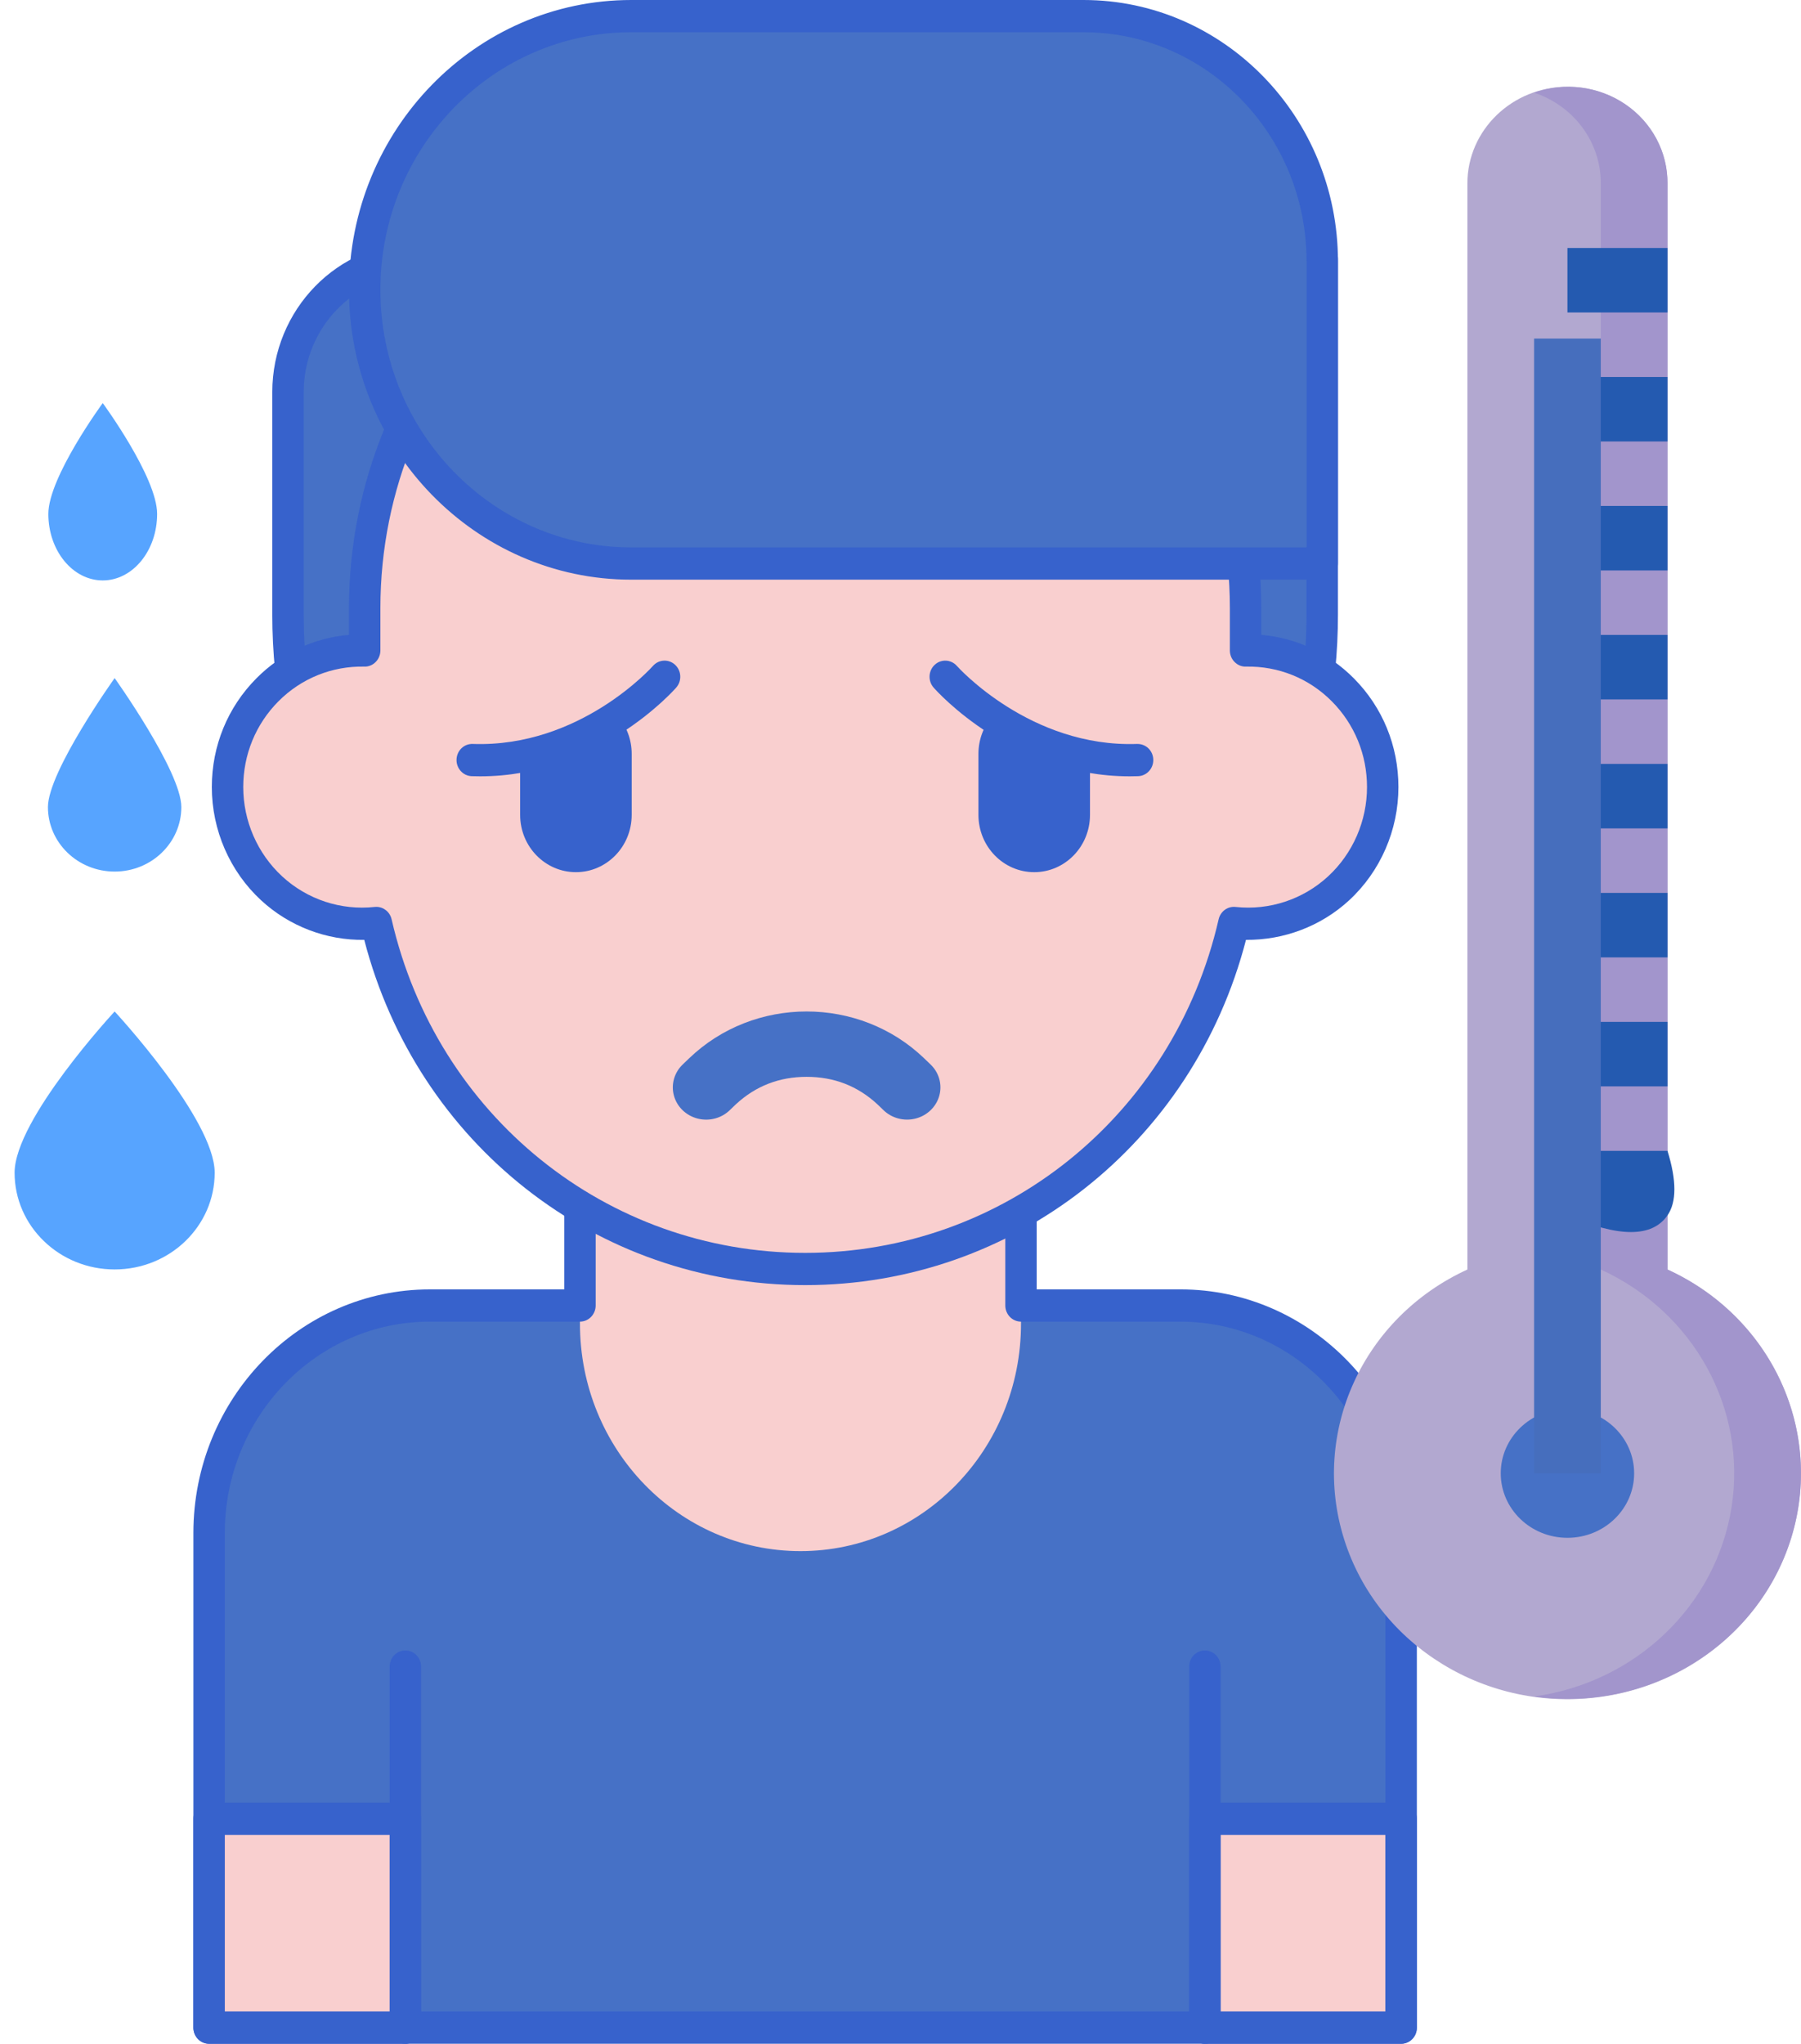 <?xml version="1.0" encoding="UTF-8" standalone="no"?><!-- Generator: Gravit.io --><svg xmlns="http://www.w3.org/2000/svg" xmlns:xlink="http://www.w3.org/1999/xlink" style="isolation:isolate" viewBox="241 186 447.027 507.048" width="447.027pt" height="507.048pt"><defs><clipPath id="_clipPath_3MD9QV5UWXQvy30AKArgE7XAKop0NoSm"><rect x="241" y="186" width="447.027" height="507.048"/></clipPath></defs><g clip-path="url(#_clipPath_3MD9QV5UWXQvy30AKArgE7XAKop0NoSm)"><g><g><g><g><path d=" M 533.99 509.89 L 347.69 509.89 C 317.429 509.89 292.897 535.172 292.897 566.36 L 292.897 612.066 L 292.897 637.226 L 341.616 637.226 L 341.616 689.046 L 540.062 689.046 L 540.062 637.226 L 588.781 637.226 L 588.781 612.066 L 588.781 566.36 C 588.783 535.174 564.251 509.89 533.99 509.89 L 533.99 509.89 Z " fill="rgb(70,113,198)"/></g></g><g><g><path d=" M 384.952 460.764 L 384.952 514.408 L 384.952 514.414 C 384.952 545.57 409.459 570.826 439.688 570.826 C 469.904 570.826 494.424 545.588 494.424 514.408 C 494.424 503.556 494.424 471.98 494.424 460.764 L 384.952 460.764 Z " fill="rgb(249,207,207)"/></g></g><g><g><path d=" M 292.897 637.228 L 341.616 637.228 L 341.616 689.048 L 292.897 689.048 L 292.897 637.228 Z " fill="rgb(249,207,207)"/></g></g><g><g><path d=" M 540.064 637.228 L 588.783 637.228 L 588.783 689.048 L 540.064 689.048 L 540.064 637.228 Z " fill="rgb(249,207,207)"/></g></g><g><g><path d=" M 588.783 693.048 L 292.897 693.048 C 290.746 693.048 289 691.256 289 689.048 L 289 566.362 C 289 533.018 315.328 505.892 347.69 505.892 L 381.055 505.892 L 381.055 460.764 C 381.055 458.556 382.801 456.764 384.952 456.764 L 494.424 456.764 C 496.576 456.764 498.322 458.556 498.322 460.764 L 498.322 505.89 L 533.99 505.89 C 566.352 505.89 592.68 533.016 592.68 566.36 L 592.68 689.046 C 592.68 691.256 590.934 693.048 588.783 693.048 L 588.783 693.048 Z  M 296.795 685.048 L 584.885 685.048 L 584.885 566.362 C 584.885 537.43 562.053 513.892 533.99 513.892 L 494.424 513.892 C 492.273 513.892 490.527 512.1 490.527 509.892 L 490.527 464.764 L 388.85 464.764 L 388.85 509.89 C 388.85 512.098 387.104 513.89 384.952 513.89 L 347.69 513.89 C 319.627 513.89 296.795 537.428 296.795 566.36 L 296.795 685.048 Z " fill="rgb(55,98,204)"/></g></g><g><g><path d=" M 341.618 693.048 C 339.467 693.048 337.721 691.256 337.721 689.048 L 337.721 599.47 C 337.721 597.262 339.467 595.47 341.618 595.47 C 343.769 595.47 345.515 597.262 345.515 599.47 L 345.515 689.048 C 345.515 691.256 343.769 693.048 341.618 693.048 Z " fill="rgb(55,98,204)"/></g></g><g><g><path d=" M 540.064 693.048 C 537.913 693.048 536.167 691.256 536.167 689.048 L 536.167 599.47 C 536.167 597.262 537.913 595.47 540.064 595.47 C 542.215 595.47 543.961 597.262 543.961 599.47 L 543.961 689.048 C 543.961 691.256 542.215 693.048 540.064 693.048 Z " fill="rgb(55,98,204)"/></g></g><g><g><path d=" M 341.618 693.048 L 292.897 693.048 C 290.746 693.048 289 691.256 289 689.048 L 289 637.23 C 289 635.022 290.746 633.23 292.897 633.23 L 341.616 633.23 C 343.767 633.23 345.513 635.022 345.513 637.23 L 345.513 689.048 C 345.515 691.256 343.769 693.048 341.618 693.048 L 341.618 693.048 Z  M 296.795 685.048 L 337.719 685.048 L 337.719 641.23 L 296.795 641.23 L 296.795 685.048 Z " fill="rgb(55,98,204)"/></g></g><g><g><path d=" M 588.783 693.048 L 540.064 693.048 C 537.913 693.048 536.167 691.256 536.167 689.048 L 536.167 637.23 C 536.167 635.022 537.913 633.23 540.064 633.23 L 588.783 633.23 C 590.934 633.23 592.68 635.022 592.68 637.23 L 592.68 689.048 C 592.68 691.256 590.934 693.048 588.783 693.048 Z  M 543.961 685.048 L 584.885 685.048 L 584.885 641.23 L 543.961 641.23 L 543.961 685.048 Z " fill="rgb(55,98,204)"/></g></g></g><g><g><g><path d=" M 440.84 470.212 C 369.951 470.212 312.485 411.232 312.485 338.476 L 312.485 283.298 C 312.485 265.01 326.931 250.184 344.749 250.184 L 569.197 250.184 L 569.197 338.476 C 569.197 411.232 511.729 470.212 440.84 470.212 L 440.84 470.212 Z " fill="rgb(70,113,198)"/></g></g><g><g><path d=" M 440.84 474.212 C 367.915 474.212 308.586 413.322 308.586 338.476 L 308.586 283.298 C 308.586 262.834 324.809 246.184 344.747 246.184 L 569.195 246.184 C 571.346 246.184 573.092 247.976 573.092 250.184 L 573.092 338.476 C 573.094 413.32 513.765 474.212 440.84 474.212 Z  M 344.747 254.184 C 329.107 254.184 316.381 267.244 316.381 283.298 L 316.381 338.476 C 316.381 408.91 372.212 466.212 440.838 466.212 C 509.464 466.212 565.295 408.91 565.295 338.476 L 565.295 254.184 L 344.747 254.184 Z " fill="rgb(55,98,204)"/></g></g><g><g><path d=" M 550.162 347.38 L 550.162 336.874 C 550.162 275.466 501.217 225.684 440.842 225.684 C 380.466 225.684 331.522 275.466 331.522 336.874 L 331.522 347.38 C 312.54 346.984 297.479 362.506 297.479 381.266 C 297.479 401.3 314.52 417.146 334.41 414.988 C 345.693 464.182 389.048 500.832 440.844 500.832 C 492.643 500.832 535.995 464.178 547.278 414.988 C 567.141 417.144 584.209 401.328 584.209 381.266 C 584.205 362.496 569.132 346.986 550.162 347.38 Z " fill="rgb(249,207,207)"/></g></g><g><g><path d=" M 440.84 504.832 C 389.054 504.832 344.523 469.782 331.411 419.174 C 322.061 419.316 312.817 415.832 305.803 409.356 C 298.034 402.18 293.577 391.94 293.577 381.266 C 293.577 371.046 297.512 361.462 304.656 354.276 C 310.907 347.988 318.947 344.242 327.621 343.506 L 327.621 336.874 C 327.623 273.358 378.413 221.684 440.84 221.684 C 503.267 221.684 554.057 273.358 554.057 336.874 L 554.057 343.506 C 562.731 344.244 570.771 347.99 577.024 354.278 C 584.168 361.462 588.103 371.048 588.103 381.266 C 588.103 391.942 583.646 402.18 575.879 409.354 C 568.863 415.83 559.629 419.256 550.269 419.174 C 537.157 469.782 492.626 504.832 440.84 504.832 L 440.84 504.832 Z  M 334.41 410.988 C 336.199 410.988 337.783 412.248 338.2 414.072 C 349.376 462.8 391.582 496.832 440.84 496.832 C 490.096 496.832 532.304 462.8 543.478 414.072 C 543.928 412.112 545.725 410.794 547.681 411.01 C 556.065 411.914 564.446 409.15 570.662 403.408 C 576.791 397.748 580.306 389.678 580.306 381.266 C 580.306 373.214 577.202 365.66 571.568 359.992 C 565.878 354.27 558.311 351.23 550.24 351.378 C 549.184 351.424 548.182 350.988 547.434 350.236 C 546.686 349.484 546.265 348.454 546.265 347.378 L 546.265 336.872 C 546.265 277.766 498.973 229.682 440.842 229.682 C 382.711 229.682 335.417 277.77 335.417 336.874 L 335.417 347.38 C 335.417 348.456 334.996 349.484 334.248 350.238 C 333.5 350.99 332.498 351.422 331.442 351.38 C 323.427 351.222 315.804 354.27 310.114 359.992 C 304.478 365.658 301.376 373.214 301.376 381.268 C 301.376 389.68 304.891 397.75 311.022 403.412 C 317.236 409.152 325.615 411.918 334.001 411.01 C 334.137 410.994 334.273 410.988 334.41 410.988 L 334.41 410.988 Z " fill="rgb(55,98,204)"/></g></g><g><g><path d=" M 569.197 325.814 L 397.685 325.814 C 361.143 325.814 331.522 295.412 331.522 257.908 C 331.522 220.404 361.143 190.002 397.685 190.002 L 509.949 190.002 C 542.671 190.002 569.197 217.226 569.197 250.81 L 569.197 325.814 Z " fill="rgb(70,113,198)"/></g></g><g><g><path d=" M 569.197 329.814 L 397.683 329.814 C 359.051 329.814 327.623 297.558 327.623 257.908 C 327.623 218.258 359.051 186 397.683 186 L 509.947 186 C 544.766 186 573.092 215.074 573.092 250.808 L 573.092 325.812 C 573.094 328.022 571.348 329.814 569.197 329.814 L 569.197 329.814 Z  M 397.683 194 C 363.349 194 335.417 222.668 335.417 257.906 C 335.417 293.144 363.349 321.812 397.683 321.812 L 565.299 321.812 L 565.299 250.808 C 565.299 219.484 540.469 194 509.949 194 L 397.683 194 Z " fill="rgb(55,98,204)"/></g></g><g><g><g><path d=" M 487.283 363.686 C 485.157 366.184 483.861 369.442 483.861 373.018 L 483.861 388.174 C 483.861 396.02 490.059 402.382 497.704 402.382 C 505.351 402.382 511.547 396.02 511.547 388.174 L 511.547 373.706 C 501.638 371.928 493.374 367.754 487.283 363.686 L 487.283 363.686 Z " fill="rgb(55,98,204)"/></g></g><g><g><path d=" M 370.105 373.692 L 370.105 388.174 C 370.105 396.02 376.304 402.382 383.949 402.382 C 391.593 402.382 397.792 396.02 397.792 388.174 L 397.792 373.018 C 397.792 369.426 396.483 366.154 394.341 363.652 C 388.263 367.722 380.007 371.902 370.105 373.692 L 370.105 373.692 Z " fill="rgb(55,98,204)"/></g></g><g><g><path d=" M 521.406 378.602 C 492.339 378.602 473.525 357.494 472.722 356.574 C 471.284 354.93 471.416 352.402 473.016 350.926 C 474.614 349.45 477.075 349.586 478.515 351.224 C 478.724 351.462 496.71 371.496 523.23 370.57 C 525.428 370.524 527.185 372.226 527.257 374.432 C 527.33 376.64 525.644 378.49 523.495 378.566 C 522.793 378.59 522.095 378.602 521.406 378.602 L 521.406 378.602 Z " fill="rgb(55,98,204)"/></g></g><g><g><path d=" M 360.169 378.602 C 359.477 378.602 358.784 378.59 358.08 378.566 C 355.929 378.49 354.245 376.64 354.317 374.432 C 354.389 372.224 356.167 370.49 358.345 370.57 C 384.985 371.506 402.878 351.43 403.055 351.228 C 404.493 349.582 406.957 349.448 408.558 350.926 C 410.16 352.402 410.293 354.93 408.853 356.574 C 408.05 357.494 389.233 378.602 360.169 378.602 L 360.169 378.602 Z " fill="rgb(55,98,204)"/></g></g></g></g></g><clipPath id="_clipPath_ygGesVcMg3U5pivjNFsD8soQ4SaDrofx"><rect x="241" y="207.524" width="447.027" height="464" transform="matrix(1,0,0,1,0,0)" fill="rgb(255,255,255)"/></clipPath><g clip-path="url(#_clipPath_ygGesVcMg3U5pivjNFsD8soQ4SaDrofx)"><g><g><path d=" M 286.01 386.233 C 286.01 377.393 269.455 354.233 269.455 354.233 C 269.455 354.233 252.899 377.393 252.899 386.233 C 252.899 395.069 260.311 402.233 269.455 402.233 C 278.599 402.233 286.01 395.069 286.01 386.233 Z " fill="rgb(87,164,255)"/><path d=" M 269.455 500.943 C 283.17 500.943 294.288 490.198 294.288 476.943 C 294.288 463.687 269.455 436.943 269.455 436.943 C 269.455 436.943 244.622 463.687 244.622 476.943 C 244.622 490.198 255.74 500.943 269.455 500.943 Z " fill="rgb(87,164,255)"/><path d=" M 687.999 551.524 C 688.018 579.275 667.004 602.854 638.604 606.948 C 610.203 611.042 582.983 594.416 574.622 567.868 C 566.26 541.32 579.278 512.857 605.221 500.964 L 605.221 231.524 C 605.221 218.269 616.34 207.524 630.055 207.524 C 643.77 207.524 654.888 218.269 654.888 231.524 L 654.888 500.964 C 675.14 510.183 688.046 529.89 687.999 551.524 Z " fill="rgb(178,168,208)"/><path d=" M 654.888 500.964 L 654.888 231.524 C 654.958 223.712 651.055 216.365 644.446 211.868 C 637.836 207.37 629.363 206.297 621.777 208.996 C 631.722 212.299 638.381 221.361 638.333 231.524 L 638.333 500.964 C 661.419 511.526 674.613 535.466 670.798 559.876 C 666.983 584.285 647.062 603.391 621.777 606.892 C 650.139 610.89 677.257 594.228 685.545 567.712 C 693.833 541.196 680.796 512.81 654.888 500.964 Z " fill="rgb(162,149,204)"/><ellipse vector-effect="non-scaling-stroke" cx="630.055" cy="551.524" rx="16.556" ry="16" fill="rgb(70,113,198)"/><ellipse vector-effect="non-scaling-stroke" cx="1.415" cy="444.385" rx="16.556" ry="16" fill="rgb(238,135,0)"/><path d=" M 460.202 461.338 C 462.284 463.415 465.362 464.244 468.255 463.508 C 471.148 462.772 473.405 460.585 474.158 457.787 C 474.911 454.989 474.044 452.016 471.89 450.01 L 470.474 448.65 C 454.313 433.04 428.12 433.04 411.959 448.65 L 410.535 450.018 C 408.381 452.024 407.514 454.997 408.267 457.795 C 409.02 460.593 411.277 462.78 414.17 463.516 C 417.063 464.252 420.141 463.423 422.223 461.346 L 423.655 459.97 C 428.567 455.43 434.404 453.159 441.217 453.159 C 448.029 453.159 453.867 455.43 458.778 459.97 L 460.202 461.338 Z " fill="rgb(70,113,198)"/><path d=" M 103.746 453.953 C 105.828 456.03 108.907 456.859 111.8 456.123 C 114.693 455.387 116.949 453.2 117.703 450.402 C 118.456 447.604 117.589 444.631 115.435 442.625 L 114.019 441.265 C 97.858 425.655 71.665 425.655 55.504 441.265 L 54.08 442.633 C 51.926 444.639 51.059 447.612 51.812 450.41 C 52.565 453.208 54.822 455.395 57.715 456.131 C 60.608 456.867 63.686 456.038 65.768 453.961 L 67.2 452.585 C 77.023 443.504 92.5 443.504 102.323 452.585 L 103.746 453.953 Z " fill="rgb(66,67,72)"/><path d=" M 103.746 453.953 C 105.828 456.03 108.907 456.859 111.8 456.123 C 114.693 455.387 116.949 453.2 117.703 450.402 C 118.456 447.604 117.589 444.631 115.435 442.625 L 114.019 441.265 C 97.858 425.655 71.665 425.655 55.504 441.265 L 54.08 442.633 C 51.926 444.639 51.059 447.612 51.812 450.41 C 52.565 453.208 54.822 455.395 57.715 456.131 C 60.608 456.867 63.686 456.038 65.768 453.961 L 67.2 452.585 C 77.023 443.504 92.5 443.504 102.323 452.585 L 103.746 453.953 Z " fill="rgb(66,67,72)"/><path d=" M -172.625 467.402 C -170.543 469.479 -167.465 470.308 -164.572 469.572 C -161.679 468.836 -159.422 466.649 -158.669 463.851 C -157.916 461.053 -158.783 458.08 -160.937 456.074 L -162.352 454.714 C -178.514 439.104 -204.707 439.104 -220.868 454.714 L -222.292 456.082 C -224.446 458.088 -225.313 461.061 -224.56 463.859 C -223.807 466.657 -221.55 468.844 -218.657 469.58 C -215.764 470.316 -212.685 469.487 -210.604 467.41 L -209.172 466.034 C -199.349 456.953 -183.872 456.953 -174.049 466.034 L -172.625 467.402 Z " fill="rgb(66,67,72)"/><g><path d=" M 630.055 247.524 L 654.888 247.524 L 654.888 263.524 L 630.055 263.524 L 630.055 247.524 Z " fill="rgb(36,90,176)"/><path d=" M 630.055 279.524 L 654.888 279.524 L 654.888 295.524 L 630.055 295.524 L 630.055 279.524 Z " fill="rgb(36,90,176)"/><path d=" M 630.055 311.524 L 654.888 311.524 L 654.888 327.524 L 630.055 327.524 L 630.055 311.524 Z " fill="rgb(36,90,176)"/><path d=" M 630.055 343.524 L 654.888 343.524 L 654.888 359.524 L 630.055 359.524 L 630.055 343.524 Z " fill="rgb(36,90,176)"/><path d=" M 630.055 375.524 L 654.888 375.524 L 654.888 391.524 L 630.055 391.524 L 630.055 375.524 Z " fill="rgb(36,90,176)"/><path d=" M 630.055 407.524 L 654.888 407.524 L 654.888 423.524 L 630.055 423.524 L 630.055 407.524 Z " fill="rgb(36,90,176)"/><path d=" M 630.055 439.524 L 654.888 439.524 L 654.888 455.524 L 630.055 455.524 L 630.055 439.524 Z " fill="rgb(36,90,176)"/><path d=" M 630.055 471.524 L 654.888 471.524 Q 658.308 482.566 654.888 487.524 Q 649.171 495.812 630.055 487.524 L 630.055 471.524 Z " fill="rgb(36,90,176)"/></g><path d=" M 621.777 270 L 638.333 270 L 638.333 285.258 L 638.333 551.524 L 621.777 551.524 L 621.777 270 Z " fill="rgb(70,110,189)"/></g></g></g><path d=" M 266.5 330 C 273.956 330 280 322.613 280 313.5 C 280 304.386 266.5 286 266.5 286 C 266.5 286 253 304.386 253 313.5 C 253 322.613 259.044 330 266.5 330 Z " fill="rgb(87,164,255)"/></g></svg>